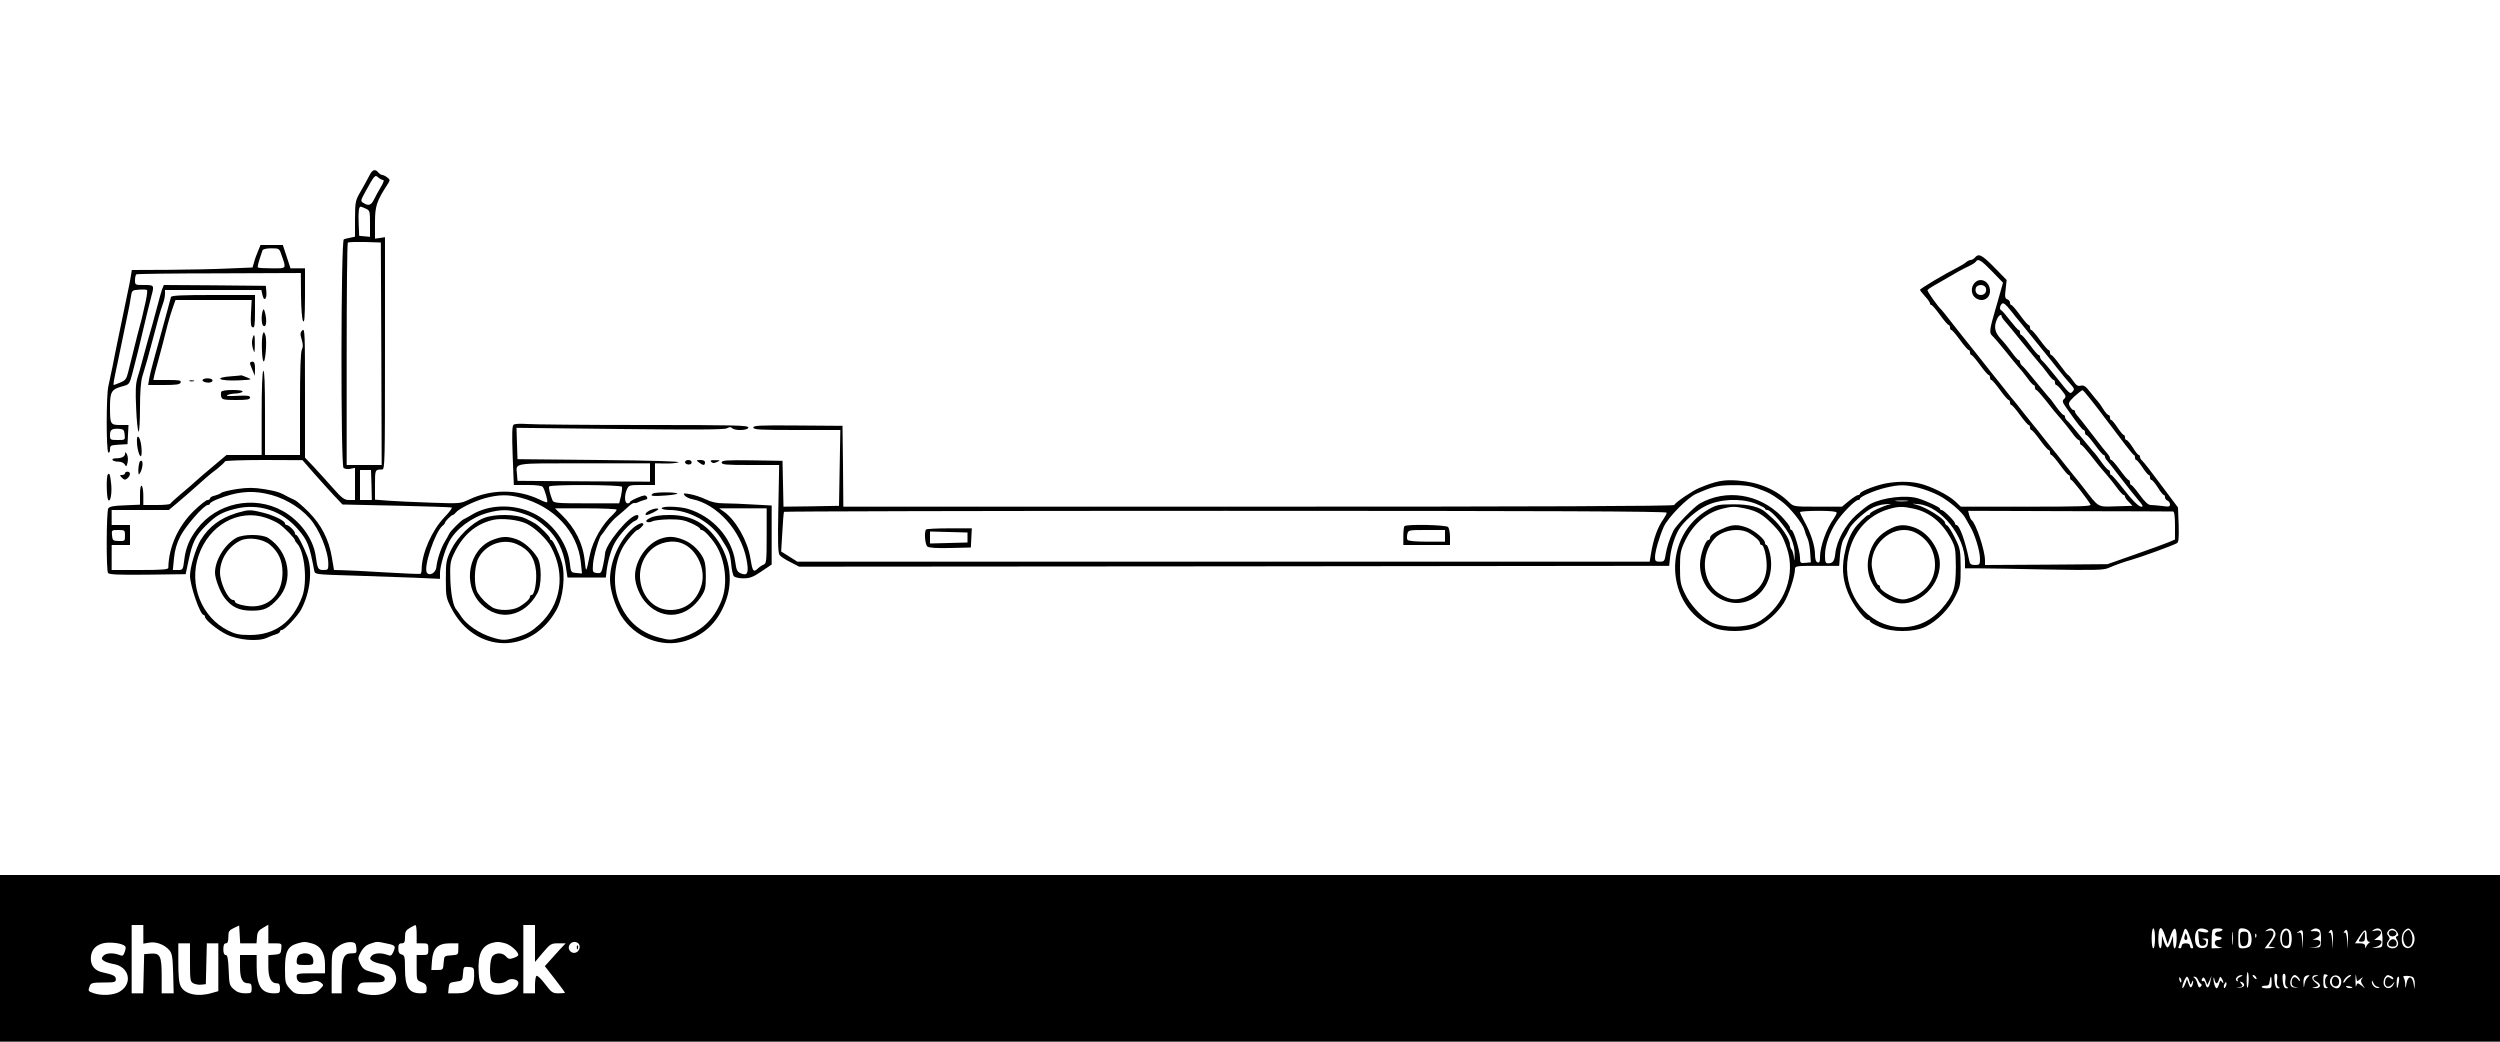 <?xml version="1.0" standalone="no"?>
<!DOCTYPE svg PUBLIC "-//W3C//DTD SVG 20010904//EN"
 "http://www.w3.org/TR/2001/REC-SVG-20010904/DTD/svg10.dtd">
<svg version="1.0" xmlns="http://www.w3.org/2000/svg"
 width="1500pt" height="625pt" viewBox="0 0 1500 625"
 preserveAspectRatio="xMidYMid meet">

<g transform="translate(0,625) scale(0.1,-0.1)"
fill="#000000" stroke="none">
<path d="M2217 5198 c-9 -18 -32 -60 -51 -93 -34 -58 -35 -63 -36 -167 l0
-108 -27 -6 c-16 -3 -34 -7 -40 -10 -18 -5 -19 -1354 -2 -1371 7 -7 25 -9 40
-6 l29 6 0 -97 0 -96 -34 0 c-30 0 -43 9 -103 77 -37 42 -89 99 -115 127 l-48
50 0 390 c0 356 -1 389 -16 374 -13 -13 -14 -21 -4 -55 9 -30 9 -45 1 -61 -7
-14 -11 -121 -11 -326 l0 -306 -105 0 -105 0 0 256 c0 167 -3 253 -10 249 -6
-4 -10 -100 -10 -256 l0 -249 -105 0 -106 0 -57 -48 c-76 -64 -112 -94 -131
-112 -9 -9 -45 -40 -81 -70 -36 -30 -66 -58 -68 -62 -2 -5 -39 -8 -83 -8 l-79
0 0 54 c0 30 -4 58 -10 61 -6 4 -10 -16 -10 -53 l0 -60 -90 -4 c-67 -2 -93 -7
-100 -18 -12 -18 -13 -370 -2 -388 7 -9 61 -12 237 -10 l229 3 17 80 c23 110
42 149 103 210 60 60 95 81 173 101 142 37 284 -8 381 -122 59 -69 68 -94 98
-250 4 -20 10 -21 221 -27 120 -4 289 -10 376 -13 l157 -7 0 35 c0 38 29 138
54 186 40 77 134 148 232 175 76 21 125 21 195 1 69 -21 101 -39 160 -92 60
-55 99 -132 113 -225 l11 -72 115 0 115 0 3 25 c6 64 27 139 49 180 28 51 98
127 125 136 17 5 26 34 11 34 -47 0 -193 -178 -193 -234 0 -8 -5 -38 -11 -66
-10 -47 -13 -51 -37 -48 -26 3 -27 5 -24 53 3 46 37 164 51 175 3 3 18 23 33
45 15 22 44 54 65 70 20 17 49 41 63 55 14 13 29 23 34 22 6 -2 19 1 30 7 12
5 29 11 38 13 12 2 15 7 9 17 -8 12 -16 11 -55 -5 -25 -10 -46 -22 -46 -26 0
-5 -7 -8 -15 -8 -18 0 -20 48 -3 85 11 24 15 25 90 25 l78 0 0 65 0 65 58 -1
c32 -1 69 2 83 7 14 6 -169 11 -471 14 l-495 5 -3 94 -3 94 620 -7 c457 -5
626 -4 642 4 15 9 24 9 32 1 17 -17 97 -14 97 4 0 13 -77 15 -632 15 -348 0
-662 3 -698 6 -36 3 -71 1 -78 -4 -9 -6 -11 -48 -6 -185 l7 -177 82 0 c54 0
86 -4 92 -12 12 -17 32 -86 26 -91 -2 -3 -23 4 -46 16 -132 63 -290 63 -424
-1 -51 -24 -54 -24 -230 -18 -98 3 -213 9 -255 12 l-78 6 0 89 c0 91 0 92 43
92 16 0 17 39 17 697 l0 697 -30 -5 -30 -4 0 96 c0 100 9 128 78 234 13 21 13
24 -4 37 -10 8 -24 15 -30 15 -6 0 -17 7 -24 15 -19 23 -35 18 -53 -17z m82
-28 c7 0 2 -16 -14 -42 -14 -24 -33 -58 -41 -75 -17 -35 -33 -40 -63 -21 -19
11 -18 14 11 67 56 102 58 104 78 86 9 -8 22 -15 29 -15z m-104 -172 c24 -11
25 -15 25 -90 l0 -79 -32 3 -33 3 -3 74 c-3 70 1 101 12 101 3 0 17 -5 31 -12z
m93 -870 l2 -668 -105 0 -105 0 0 663 c0 365 3 667 7 671 4 4 50 5 103 4 l95
-3 3 -667z m-406 -716 c37 -42 91 -102 120 -133 l53 -56 324 -7 c178 -4 327
-9 331 -11 5 -3 -15 -29 -44 -59 -75 -79 -134 -213 -136 -308 0 -15 -3 -29 -7
-31 -5 -2 -102 2 -218 9 -115 7 -230 13 -256 13 l-45 1 -13 77 c-18 106 -62
193 -138 270 -35 35 -73 68 -85 73 -13 6 -30 14 -38 18 -49 28 -71 35 -144 47
-65 10 -98 10 -163 1 -45 -7 -88 -17 -95 -23 -7 -6 -25 -13 -40 -17 -16 -3
-28 -11 -28 -16 0 -6 -7 -10 -15 -10 -8 0 -46 -30 -84 -67 -94 -93 -149 -217
-151 -340 0 -10 -41 -13 -170 -13 l-170 0 0 75 0 75 55 0 55 0 0 60 0 60 -55
0 -55 0 0 45 0 45 171 0 172 0 56 47 c31 26 67 58 81 70 82 74 110 98 153 130
26 21 47 41 47 45 0 4 105 8 233 8 l232 -1 67 -77z m2018 3 l0 -55 -397 2
-398 3 -3 39 c-6 71 -34 66 403 66 l395 0 0 -55z m-1671 -75 l2 -90 -35 0 -36
0 0 90 0 90 33 0 33 0 3 -90z m1503 -11 c2 -6 -1 -31 -6 -55 l-11 -44 -196 0
c-178 0 -198 2 -204 18 -15 37 -24 75 -20 83 9 13 433 11 437 -2z m-2140 -40
c99 -19 200 -75 264 -147 59 -64 114 -199 114 -276 0 -33 -2 -36 -29 -36 -33
0 -36 6 -47 85 -15 104 -94 212 -199 270 -173 95 -395 48 -513 -109 -47 -62
-68 -114 -77 -189 -7 -55 -8 -57 -37 -57 l-31 0 7 71 c5 51 17 90 39 133 33
63 141 186 164 186 7 0 13 4 13 9 0 4 21 17 48 27 107 42 190 52 284 33z
m1532 -25 c200 -52 342 -204 361 -388 l7 -67 -33 3 c-33 3 -34 4 -40 58 -13
120 -106 248 -220 301 -118 57 -266 53 -369 -10 -19 -11 -41 -24 -49 -27 -17
-9 -76 -68 -85 -85 -3 -8 -16 -30 -27 -49 -23 -37 -46 -107 -51 -154 -3 -32
-40 -54 -56 -33 -24 30 48 246 94 283 8 6 14 14 14 18 0 3 9 15 20 26 11 11
23 20 26 20 4 0 12 6 18 14 19 24 109 68 176 87 83 22 139 23 214 3z m576 -72
c0 -5 -10 -17 -22 -29 -63 -56 -121 -157 -138 -239 -23 -112 -24 -114 -31 -44
-10 107 -57 201 -138 280 l-41 40 185 0 c102 0 185 -4 185 -8z m-2950 -156 c0
-32 -1 -33 -37 -32 -35 1 -38 3 -41 34 -3 31 -2 32 37 32 40 0 41 -1 41 -34z"/>
<path d="M1548 4743 c-9 -21 -20 -51 -24 -68 l-9 -30 -145 -6 c-80 -4 -243 -7
-362 -8 l-217 -1 -6 -37 c-3 -21 -12 -67 -20 -103 -7 -36 -21 -101 -30 -145
-9 -44 -22 -109 -30 -145 -7 -36 -21 -101 -29 -145 -9 -44 -21 -99 -26 -123
-13 -56 -13 -389 0 -397 6 -3 10 5 10 19 0 23 4 25 53 28 l52 3 3 58 3 57 -49
0 c-60 0 -62 4 -62 110 0 90 9 104 74 122 41 11 43 12 60 77 26 99 43 168 61
246 18 78 38 159 54 221 17 63 16 64 -44 64 -54 0 -55 0 -55 29 0 17 4 32 8
35 5 3 229 6 498 6 l489 2 1 -135 c1 -77 6 -142 12 -153 9 -14 11 22 12 149
l0 167 -44 0 -43 0 -23 70 -23 70 -67 0 -67 0 -15 -37z m140 -20 c31 -88 34
-83 -55 -83 -44 0 -82 2 -85 5 -5 5 3 32 27 103 3 7 23 12 52 12 47 0 49 -1
61 -37z m-813 -278 c-7 -33 -18 -80 -24 -105 -7 -25 -19 -71 -27 -102 -13 -54
-23 -93 -55 -221 -10 -41 -17 -50 -47 -62 -19 -8 -37 -15 -39 -15 -5 0 -1 24
23 135 8 39 22 104 30 145 8 41 22 104 29 140 8 36 17 84 20 107 6 41 8 42 48
45 23 2 45 1 49 -2 3 -3 0 -32 -7 -65z m-127 -802 c3 -33 3 -33 -42 -33 -44 0
-46 1 -46 29 0 33 11 41 55 38 26 -2 30 -6 33 -34z"/>
<path d="M11850 4705 c-7 -8 -18 -15 -26 -15 -7 0 -19 -6 -26 -12 -7 -7 -31
-22 -53 -33 -74 -37 -225 -127 -225 -134 0 -4 14 -21 30 -39 17 -18 30 -37 30
-43 0 -5 4 -9 8 -9 5 0 28 -27 52 -60 24 -33 47 -60 52 -60 4 0 8 -7 8 -15 0
-8 4 -15 8 -15 5 0 28 -27 52 -60 24 -33 47 -60 52 -60 4 0 8 -7 8 -15 0 -8 4
-15 8 -15 5 0 28 -27 52 -60 24 -33 47 -60 52 -60 4 0 8 -7 8 -15 0 -8 4 -15
8 -15 5 0 28 -27 52 -60 24 -33 47 -60 52 -60 4 0 8 -7 8 -15 0 -8 4 -15 8
-15 5 0 28 -27 52 -60 24 -33 47 -60 52 -60 4 0 8 -7 8 -15 0 -8 4 -15 8 -15
5 0 28 -27 52 -60 24 -33 47 -60 52 -60 4 0 8 -7 8 -15 0 -8 4 -15 8 -15 5 0
28 -27 52 -60 24 -33 47 -60 52 -60 4 0 8 -7 8 -15 0 -8 4 -15 8 -15 7 0 92
-109 115 -147 7 -11 -60 -13 -385 -13 l-393 0 -35 33 c-41 38 -145 90 -213
106 -63 15 -149 13 -219 -3 -65 -16 -138 -46 -138 -58 0 -4 -5 -8 -11 -8 -7 0
-31 -16 -55 -35 l-42 -35 -145 0 c-145 0 -145 0 -174 28 -77 76 -184 120 -309
129 -82 6 -128 -3 -229 -45 -41 -17 -138 -83 -150 -102 -4 -7 -811 -10 -2495
-10 l-2490 0 -2 243 -3 242 -268 2 c-229 2 -267 0 -267 -12 0 -13 38 -15 261
-15 l261 0 -4 -227 -4 -228 -167 -3 -166 -2 -3 137 -3 138 -182 3 c-158 2
-183 0 -183 -13 0 -13 25 -15 173 -15 l172 0 -5 -262 c-4 -204 -2 -267 8 -279
7 -9 36 -28 65 -42 l52 -27 2610 2 2610 3 6 55 c7 56 27 119 51 161 27 47 105
116 163 144 84 41 205 47 294 15 33 -13 61 -27 61 -31 0 -5 6 -9 14 -9 24 0
115 -107 141 -165 16 -38 24 -73 23 -104 -1 -40 -2 -42 -5 -11 -3 19 -9 39
-14 44 -5 6 -9 18 -9 27 0 34 -54 115 -109 163 -13 12 -29 26 -35 31 -36 33
-103 50 -196 49 -85 0 -100 -3 -145 -28 -284 -158 -269 -583 25 -711 65 -29
199 -28 260 2 61 29 123 84 162 144 30 47 67 158 68 204 0 19 7 20 132 20
l133 0 5 65 c3 36 12 76 19 90 8 14 18 32 23 40 4 8 11 22 15 30 12 25 76 85
121 114 29 18 61 28 95 31 29 2 41 2 27 -1 -36 -7 -120 -46 -120 -56 0 -4 -4
-8 -10 -8 -10 0 -68 -57 -87 -86 -28 -42 -46 -93 -58 -159 -16 -88 -5 -168 36
-250 30 -61 89 -135 108 -135 6 0 11 -4 11 -8 0 -5 24 -19 53 -32 76 -35 211
-35 281 0 72 36 140 106 177 180 31 62 33 70 33 175 -1 104 -2 113 -35 179
-18 37 -39 70 -46 73 -7 3 -13 10 -13 17 -1 22 -110 91 -170 107 -32 8 -31 8
12 4 134 -13 278 -193 278 -346 l0 -39 78 0 c42 0 228 -3 412 -7 284 -5 341
-4 370 9 45 19 97 38 135 48 54 15 242 83 275 100 12 6 14 26 12 111 l-4 104
-101 135 c-55 74 -106 140 -114 146 -7 6 -13 16 -13 23 0 6 -3 11 -7 11 -5 0
-21 20 -36 45 -16 25 -33 45 -38 45 -5 0 -9 7 -9 15 0 8 -3 15 -7 15 -5 0 -21
20 -38 45 -16 24 -33 45 -37 45 -5 0 -8 7 -8 15 0 8 -4 15 -9 15 -5 0 -19 16
-31 35 -12 20 -27 41 -34 48 -6 6 -26 31 -45 55 -27 35 -38 42 -56 38 -18 -5
-28 2 -46 29 -13 19 -27 35 -30 35 -3 0 -25 27 -49 60 -24 33 -47 60 -52 60
-4 0 -8 7 -8 15 0 8 -4 15 -8 15 -5 0 -28 27 -52 60 -24 33 -47 60 -52 60 -4
0 -8 7 -8 15 0 8 -4 15 -8 15 -5 0 -28 27 -52 60 -24 33 -47 60 -52 60 -4 0
-8 6 -8 14 0 8 -7 17 -16 20 -14 5 -16 16 -10 61 l6 55 -73 75 c-76 77 -95 86
-117 60z m102 -83 l66 -68 -14 -50 c-7 -27 -23 -80 -34 -119 -32 -108 -35
-134 -18 -148 8 -7 44 -48 79 -92 35 -44 72 -89 82 -100 11 -11 33 -39 50 -62
17 -24 34 -43 39 -43 4 0 8 -7 8 -15 0 -8 3 -15 8 -15 4 0 27 -26 52 -57 46
-59 59 -75 105 -128 14 -16 40 -49 57 -72 17 -24 35 -43 40 -43 4 0 8 -7 8
-15 0 -8 3 -15 8 -15 4 0 27 -26 52 -57 46 -59 59 -75 105 -128 14 -16 40 -49
57 -72 17 -24 35 -43 40 -43 4 0 8 -4 8 -10 0 -5 10 -20 23 -32 l22 -23 -99
-3 c-114 -3 -100 -11 -196 113 -30 39 -57 72 -60 75 -3 3 -30 37 -60 75 -30
39 -57 72 -60 75 -3 3 -30 37 -60 75 -30 39 -57 72 -60 75 -3 3 -30 37 -60 75
-30 39 -57 72 -60 75 -3 3 -30 36 -60 75 -30 38 -63 79 -72 90 -9 11 -48 61
-87 110 -40 50 -77 97 -84 105 -6 8 -37 47 -67 85 -30 39 -57 72 -60 75 -24
22 -89 114 -85 120 3 5 36 26 73 46 37 21 85 49 107 62 22 12 54 29 72 37 17
8 34 19 38 25 13 21 33 8 97 -58z m158 -292 c3 -3 41 -50 85 -105 44 -55 82
-102 85 -105 3 -3 30 -36 60 -75 30 -38 67 -83 82 -99 24 -26 26 -32 14 -45
-17 -17 -14 -20 -105 94 -35 44 -70 85 -78 91 -7 6 -13 16 -13 23 0 6 -4 11
-8 11 -5 0 -28 27 -52 60 -24 33 -47 60 -52 60 -4 0 -8 7 -8 15 0 8 -3 15 -8
15 -4 0 -27 26 -52 58 -24 31 -48 59 -52 60 -12 5 -10 26 3 39 9 9 22 -1 53
-40 22 -29 43 -54 46 -57z m-100 21 c0 -4 10 -19 23 -33 12 -13 58 -69 102
-124 44 -54 88 -108 98 -119 11 -11 33 -39 50 -62 17 -24 34 -43 39 -43 4 0 8
-7 8 -15 0 -8 3 -15 8 -15 4 0 19 -15 34 -34 24 -30 26 -37 13 -49 -13 -13
-11 -20 13 -54 66 -94 96 -133 104 -133 4 0 8 -7 8 -15 0 -8 4 -15 8 -15 5 0
28 -27 52 -60 24 -33 47 -60 52 -60 4 0 8 -5 8 -11 0 -6 6 -16 13 -23 6 -7 46
-57 87 -111 41 -53 87 -111 102 -128 15 -17 26 -33 23 -35 -12 -12 -48 20
-110 99 -38 49 -73 89 -77 89 -5 0 -8 7 -8 15 0 8 -4 15 -8 15 -5 0 -24 21
-43 47 -18 26 -40 55 -49 63 -8 9 -44 52 -79 95 -35 44 -70 85 -78 91 -7 6
-13 16 -13 23 0 6 -4 11 -8 11 -5 0 -24 21 -43 47 -18 26 -40 55 -49 63 -8 9
-44 52 -79 95 -35 44 -70 85 -78 91 -7 6 -13 16 -13 23 0 6 -4 11 -8 11 -5 0
-23 21 -41 46 -18 25 -48 62 -67 82 -36 39 -42 72 -22 117 11 24 28 34 28 16z
m640 -636 c80 -107 148 -195 153 -195 4 0 7 -7 7 -15 0 -8 3 -15 8 -15 4 0 21
-21 37 -45 17 -25 33 -45 38 -45 4 0 7 -7 7 -15 0 -8 4 -15 9 -15 5 0 22 -20
38 -45 15 -25 31 -45 36 -45 4 0 7 -6 7 -14 0 -8 7 -16 15 -20 8 -3 15 -13 15
-22 0 -14 -7 -16 -46 -10 -26 3 -57 6 -69 6 -16 0 -35 18 -66 60 -24 33 -47
60 -51 60 -5 0 -8 7 -8 15 0 8 -4 15 -8 15 -5 0 -28 27 -52 60 -24 33 -47 60
-52 60 -4 0 -8 5 -8 11 0 6 -6 16 -12 23 -7 7 -47 57 -88 111 -41 54 -83 106
-92 117 -10 10 -18 23 -18 28 0 6 -4 10 -10 10 -5 0 -14 10 -21 22 -10 19 -7
26 27 59 22 20 44 37 49 38 6 0 75 -87 155 -194z m-2107 -395 c68 -24 86 -34
146 -78 51 -37 128 -134 138 -172 3 -14 11 -36 18 -50 7 -14 14 -52 16 -85 l4
-59 -32 -3 c-31 -3 -33 -1 -33 30 0 41 -38 167 -51 167 -5 0 -9 7 -9 15 0 8
-24 38 -52 68 -132 134 -331 165 -489 76 -37 -22 -143 -131 -159 -164 -25 -54
-39 -99 -46 -142 -6 -39 -9 -43 -35 -43 -25 0 -29 4 -29 27 0 33 26 123 53
183 26 56 140 172 192 196 104 46 131 52 220 53 67 1 106 -4 148 -19z m966 4
c36 -9 93 -30 126 -48 57 -29 143 -103 158 -136 4 -8 17 -30 28 -49 28 -47 59
-147 59 -193 0 -35 -2 -38 -30 -38 -24 0 -31 5 -35 28 -23 116 -58 212 -77
212 -4 0 -8 4 -8 10 0 12 -68 80 -80 80 -6 0 -10 3 -10 8 0 8 -75 44 -129 61
-72 23 -212 7 -289 -33 -16 -8 -55 -39 -86 -67 -64 -58 -116 -154 -124 -229
-5 -47 -15 -60 -44 -60 -15 0 -18 9 -18 48 0 59 25 132 67 198 34 53 114 134
132 134 6 0 11 3 11 8 0 12 90 51 155 66 80 19 116 19 194 0z m-66 -81 c-18
-2 -48 -2 -65 0 -18 2 -4 4 32 4 36 0 50 -2 33 -4z m-971 -44 c68 -15 102 -34
158 -90 53 -53 66 -74 91 -147 55 -159 -13 -344 -160 -437 -71 -44 -228 -47
-301 -4 -56 32 -121 105 -150 166 -27 56 -30 73 -30 158 0 85 3 102 30 159 49
102 130 172 229 195 51 13 73 13 133 0z m1010 -1 c95 -21 168 -80 223 -179 27
-51 29 -61 30 -169 0 -131 -14 -171 -85 -253 -77 -87 -183 -125 -292 -105
-183 33 -304 221 -270 418 24 142 116 249 247 286 54 16 83 16 147 2z m-1482
-24 c0 -6 -8 -22 -17 -35 -37 -50 -63 -123 -78 -216 l-7 -43 -2557 0 -2557 0
-49 31 -48 30 7 116 c3 63 8 118 10 122 2 3 1195 6 2650 6 1939 0 2646 -3
2646 -11z m1020 0 c0 -6 -8 -22 -17 -35 -44 -60 -83 -168 -83 -231 0 -29 -3
-36 -15 -32 -10 4 -15 20 -15 49 0 49 -26 130 -64 197 -14 26 -26 50 -26 55 0
4 49 8 110 8 74 0 110 -4 110 -11z m2018 7 c8 -1 12 -25 12 -84 l0 -84 -37
-16 c-21 -9 -112 -42 -203 -74 l-165 -58 -367 -3 -368 -2 0 28 c0 60 -55 224
-81 242 -4 3 -10 16 -14 30 l-6 25 608 -2 c334 0 614 -2 621 -2z"/>
<path d="M11847 4552 c-22 -24 -21 -65 1 -85 39 -35 92 -13 92 37 0 57 -58 87
-93 48z m67 -27 c9 -24 -4 -45 -29 -45 -25 0 -38 21 -29 45 4 8 16 15 29 15
13 0 25 -7 29 -15z"/>
<path d="M10345 3082 c-55 -23 -85 -44 -85 -59 0 -7 -4 -13 -10 -13 -18 0 -50
-92 -50 -147 0 -96 52 -177 136 -213 168 -72 326 82 284 278 -7 28 -16 52 -21
52 -5 0 -9 6 -9 13 0 21 -61 73 -108 91 -53 20 -86 20 -137 -2z m148 -29 c37
-22 67 -49 67 -63 0 -5 4 -10 10 -10 13 0 30 -67 30 -123 0 -90 -48 -159 -135
-192 -52 -20 -96 -13 -155 27 -99 68 -109 235 -20 329 46 49 145 64 203 32z"/>
<path d="M11350 3082 c-77 -37 -118 -88 -137 -167 -27 -115 30 -225 140 -273
125 -54 289 76 286 228 -1 83 -64 177 -141 210 -57 24 -101 25 -148 2z m143
-28 c74 -38 117 -108 117 -193 0 -89 -54 -163 -142 -196 -39 -14 -52 -15 -85
-5 -48 15 -103 51 -103 68 0 6 -4 12 -9 12 -13 0 -41 87 -41 125 0 141 148
247 263 189z"/>
<path d="M8427 3093 c-4 -3 -7 -30 -7 -60 l0 -53 140 0 140 0 0 48 c0 26 -5
53 -12 60 -13 13 -249 18 -261 5z m243 -58 l0 -35 -109 0 c-66 0 -112 4 -116
11 -4 5 -4 21 -1 35 6 24 8 24 116 24 l110 0 0 -35z"/>
<path d="M5557 3073 c-13 -12 -7 -90 7 -102 9 -8 55 -11 137 -9 l124 3 3 58 3
57 -134 0 c-73 0 -137 -3 -140 -7z m248 -48 l0 -30 -112 -3 -113 -3 0 36 0 36
113 -3 112 -3 0 -30z"/>
<path d="M972 4513 c-5 -16 -17 -57 -26 -93 -20 -75 -42 -156 -61 -220 -7 -25
-20 -74 -30 -110 -9 -36 -23 -85 -31 -110 -10 -35 -12 -77 -7 -182 3 -76 10
-138 15 -138 4 0 8 64 8 143 0 94 5 159 14 188 17 53 40 135 59 209 35 134 50
187 63 223 8 20 14 49 14 62 l0 25 289 0 289 0 7 -31 c9 -41 28 -23 23 22 l-3
34 -306 3 -306 2 -11 -27z"/>
<path d="M1026 4468 c-2 -7 -12 -42 -21 -78 -10 -36 -23 -85 -30 -110 -7 -25
-20 -72 -29 -105 -9 -33 -23 -82 -30 -110 -8 -27 -17 -67 -21 -87 l-6 -38 94
0 c75 0 96 3 101 15 4 13 -8 15 -80 15 l-84 0 6 28 c3 15 12 47 19 72 7 25 20
73 29 108 9 34 23 90 32 125 9 34 23 81 32 105 l15 42 228 0 229 0 -4 -79 c-3
-62 -1 -81 10 -85 11 -4 14 12 14 94 l0 100 -250 0 c-192 0 -251 -3 -254 -12z"/>
<path d="M1577 4387 c-10 -27 -9 -85 3 -92 16 -10 22 20 13 67 -7 32 -11 38
-16 25z"/>
<path d="M1577 4246 c-9 -24 -7 -136 2 -161 12 -29 25 123 13 154 -7 21 -10
22 -15 7z"/>
<path d="M1514 4214 c-4 -14 -2 -40 4 -57 9 -30 10 -28 11 26 1 61 -5 73 -15
31z"/>
<path d="M1500 4071 c0 -5 7 -24 15 -42 l14 -34 1 43 c0 31 -4 42 -15 42 -8 0
-15 -4 -15 -9z"/>
<path d="M1395 3993 c-120 -8 -84 -31 40 -25 79 4 80 4 46 18 -18 8 -34 13
-35 12 0 -1 -23 -3 -51 -5z"/>
<path d="M1216 3971 c-7 -11 31 -22 50 -14 8 3 11 9 8 14 -7 12 -51 12 -58 0z"/>
<path d="M1138 3963 c6 -2 18 -2 25 0 6 3 1 5 -13 5 -14 0 -19 -2 -12 -5z"/>
<path d="M1327 3898 c-2 -7 -2 -21 1 -30 4 -15 17 -18 88 -18 67 0 84 3 84 15
0 11 -14 13 -77 10 -50 -3 -71 -1 -58 5 11 5 34 9 52 9 17 1 35 6 38 11 4 6
-18 10 -59 10 -42 0 -66 -4 -69 -12z"/>
<path d="M823 3578 c7 -59 27 -90 27 -41 0 46 -11 93 -23 93 -6 0 -7 -19 -4
-52z"/>
<path d="M751 3529 c-1 -19 -21 -29 -57 -29 -14 0 -22 -4 -19 -10 3 -5 19 -10
35 -10 17 0 33 -7 39 -17 8 -15 10 -14 16 10 4 16 3 38 -3 50 -8 16 -11 18
-11 6z"/>
<path d="M836 3474 c-3 -9 -6 -30 -6 -47 1 -28 2 -29 11 -14 14 24 19 66 9 72
-4 3 -11 -2 -14 -11z"/>
<path d="M4110 3477 c0 -7 9 -13 20 -14 11 -1 20 4 20 13 0 8 -9 14 -20 14
-11 0 -20 -6 -20 -13z"/>
<path d="M4194 3475 c25 -19 36 -19 36 0 0 10 -10 15 -27 15 -27 -1 -27 -1 -9
-15z"/>
<path d="M4268 3478 c8 -8 17 -8 34 0 22 10 21 11 -11 11 -27 1 -32 -2 -23
-11z"/>
<path d="M750 3410 c0 -5 -8 -10 -17 -10 -16 0 -16 -1 -1 -17 14 -13 20 -14
32 -3 20 16 21 40 1 40 -8 0 -15 -4 -15 -10z"/>
<path d="M647 3403 c-10 -10 -8 -136 2 -152 14 -21 25 47 17 105 -6 50 -9 58
-19 47z"/>
<path d="M3918 3289 c-23 -15 -3 -18 75 -12 43 3 75 9 71 12 -9 9 -131 9 -146
0z"/>
<path d="M4108 3277 c8 -9 28 -19 45 -22 149 -29 293 -189 326 -361 14 -73 8
-97 -23 -88 -32 10 -37 17 -45 75 -20 142 -133 269 -281 315 -52 16 -160 19
-160 4 0 -5 22 -10 48 -10 113 0 242 -70 304 -164 53 -82 58 -93 65 -159 3
-34 10 -68 16 -74 5 -7 31 -13 57 -13 38 0 58 7 108 41 l62 42 0 177 0 177
-112 6 c-62 4 -140 7 -174 7 -43 0 -74 7 -110 24 -27 13 -69 27 -94 31 -40 7
-43 6 -32 -8z m492 -242 c0 -149 -2 -166 -17 -172 -10 -4 -27 -15 -37 -25 -26
-24 -31 -16 -44 64 -16 102 -87 227 -157 277 l-30 21 143 0 142 0 0 -165z"/>
<path d="M3904 3190 c-25 -10 -41 -30 -24 -30 13 0 70 29 70 35 0 7 -22 5 -46
-5z"/>
<path d="M1420 3172 c-99 -31 -165 -80 -216 -162 -29 -48 -64 -163 -64 -214 0
-60 61 -236 82 -236 4 0 8 -5 8 -11 0 -18 74 -79 130 -106 69 -34 189 -44 241
-20 19 9 44 18 57 22 12 3 22 11 22 16 0 5 5 9 11 9 16 0 96 85 116 123 54
102 69 233 37 319 -23 61 -58 128 -66 128 -5 0 -8 5 -8 10 0 6 -9 19 -20 30
-11 11 -24 20 -30 20 -5 0 -10 4 -10 9 0 16 -65 48 -132 65 -77 19 -87 19
-158 -2z m176 -29 c27 -9 63 -26 79 -37 33 -23 95 -87 95 -98 0 -4 6 -13 13
-20 45 -48 63 -230 30 -318 -57 -152 -163 -230 -313 -230 -65 0 -88 5 -132 27
-159 80 -236 274 -177 448 62 184 240 284 405 228z"/>
<path d="M1416 3022 c-69 -40 -126 -134 -126 -208 0 -36 30 -115 57 -151 43
-56 88 -77 164 -77 74 0 103 13 157 72 97 107 68 284 -60 365 -37 23 -152 23
-192 -1z m202 -39 c52 -43 77 -96 77 -168 0 -112 -62 -191 -158 -202 -46 -6
-127 12 -127 27 0 6 -5 10 -11 10 -30 0 -79 103 -79 165 0 79 51 158 124 192
49 22 131 10 174 -24z"/>
<path d="M2901 3141 c-71 -29 -156 -112 -194 -189 -30 -63 -32 -73 -32 -177 0
-105 2 -113 33 -174 142 -275 479 -281 630 -12 41 72 56 210 32 289 -17 56
-52 132 -62 132 -4 0 -8 4 -8 10 0 10 -57 68 -86 87 -10 7 -39 22 -63 33 -57
26 -186 27 -250 1z m256 -32 c49 -22 124 -93 150 -142 88 -164 60 -344 -72
-465 -41 -37 -71 -55 -121 -71 -81 -25 -97 -26 -165 -4 -72 22 -148 74 -179
120 -14 21 -27 40 -30 43 -20 20 -34 89 -38 180 -3 90 0 111 18 150 54 118
132 186 240 211 51 11 148 1 197 -22z"/>
<path d="M2962 3013 c-150 -53 -192 -269 -76 -387 107 -107 260 -78 338 64 27
47 27 174 0 216 -32 50 -81 93 -126 109 -53 18 -81 18 -136 -2z m139 -28 c71
-31 107 -81 115 -162 6 -60 -9 -143 -26 -143 -6 0 -10 -4 -10 -10 0 -14 -30
-41 -67 -62 -41 -23 -125 -24 -161 -1 -34 22 -63 51 -85 85 -25 40 -23 156 3
208 43 83 147 122 231 85z"/>
<path d="M3902 3143 c-23 -11 -29 -18 -21 -24 7 -4 22 -3 33 3 11 6 57 11 102
12 67 0 92 -5 133 -24 28 -13 51 -27 51 -32 0 -4 5 -8 10 -8 14 0 56 -45 85
-90 58 -92 73 -234 35 -331 -47 -119 -127 -192 -243 -224 -65 -17 -69 -17
-134 0 -118 32 -197 105 -242 223 -38 99 -24 240 34 332 25 38 70 90 80 90 8
0 35 27 35 34 0 16 -33 3 -64 -24 -79 -70 -136 -198 -136 -307 0 -61 29 -155
65 -215 83 -133 244 -197 386 -154 123 38 207 124 250 258 35 110 17 235 -48
335 -74 113 -165 163 -295 163 -56 0 -94 -6 -116 -17z"/>
<path d="M3962 3017 c-83 -30 -152 -132 -152 -223 0 -54 31 -127 73 -168 100
-101 240 -82 323 43 26 40 29 53 29 125 0 63 -5 89 -20 116 -29 50 -73 87
-124 105 -52 18 -83 18 -129 2z m135 -29 c84 -36 138 -152 113 -245 -27 -97
-95 -153 -187 -153 -171 0 -248 237 -117 361 50 47 131 63 191 37z"/>
<path d="M0 500 l0 -500 7500 0 7500 0 0 500 0 500 -7500 0 -7500 0 0 -500z
m860 144 l0 -56 34 6 c41 8 92 -11 121 -44 17 -19 21 -39 24 -141 l3 -119 -36
0 -36 0 0 104 c0 121 -9 139 -69 134 l-36 -3 -3 -117 -3 -118 -34 0 -35 0 0
205 0 205 35 0 35 0 0 -56z m630 -54 l49 0 3 37 c2 30 9 41 36 56 l32 19 0
-56 0 -56 41 0 c39 0 40 -1 37 -32 -3 -30 -6 -33 -40 -36 l-38 -3 0 -66 c0
-71 16 -103 52 -103 13 0 18 -8 18 -30 0 -28 -3 -30 -36 -30 -75 0 -104 44
-104 160 l0 70 -50 0 -50 0 0 -69 c0 -74 14 -101 51 -101 14 0 19 -7 19 -30 0
-28 -2 -30 -39 -30 -28 0 -49 7 -68 24 -26 23 -28 30 -31 115 -3 70 -7 91 -18
91 -9 0 -14 12 -14 35 0 24 5 35 15 35 11 0 15 11 15 38 0 33 4 40 33 54 l32
15 3 -53 3 -54 49 0z m1010 55 l0 -55 35 0 c33 0 35 -2 35 -35 0 -33 -2 -35
-35 -35 l-35 0 0 -76 c0 -75 0 -76 30 -87 23 -9 30 -17 30 -39 0 -26 -3 -28
-37 -28 -71 1 -93 37 -93 148 0 71 -2 80 -20 85 -15 4 -20 14 -20 36 0 24 4
31 20 31 16 0 20 7 20 38 0 30 5 40 28 54 15 9 30 17 35 17 4 1 7 -24 7 -54z
m710 -56 l0 -111 47 56 c45 53 50 56 92 56 l45 0 -35 -37 c-19 -21 -47 -52
-62 -69 l-28 -31 61 -78 c33 -43 60 -79 60 -81 0 -2 -17 -4 -39 -4 -35 0 -42
5 -80 55 -23 31 -46 53 -52 50 -5 -4 -9 -28 -9 -56 l0 -49 -35 0 -35 0 0 205
0 205 35 0 35 0 0 -111z m9720 31 c0 -33 -4 -60 -10 -60 -6 0 -10 27 -10 60 0
33 4 60 10 60 6 0 10 -27 10 -60z m61 13 l15 -48 15 44 c22 68 39 65 39 -8 0
-65 -19 -87 -21 -23 l-1 37 -12 -35 c-7 -19 -16 -35 -21 -35 -5 0 -14 16 -21
35 l-12 35 -1 -37 c-1 -59 -21 -44 -21 15 0 83 19 91 41 20z m153 -17 c19 -58
19 -56 6 -56 -5 0 -10 7 -10 15 0 9 -9 15 -25 15 -16 0 -25 -6 -25 -15 0 -8
-4 -15 -10 -15 -5 0 -10 2 -10 4 0 3 21 65 35 105 8 20 20 4 39 -53z m90 58
c28 -11 17 -24 -15 -17 l-30 6 3 -44 c2 -36 7 -44 23 -44 25 0 32 32 8 38 -14
4 -13 5 5 6 20 1 23 -3 20 -26 -2 -20 -9 -29 -26 -31 -34 -5 -52 15 -52 57 0
52 22 71 64 55z m101 -4 c-3 -5 -15 -10 -26 -10 -10 0 -19 -7 -19 -15 0 -8 9
-15 20 -15 11 0 20 -4 20 -10 0 -5 -9 -10 -20 -10 -33 0 -26 -38 8 -43 22 -3
20 -4 -10 -6 l-38 -1 0 53 c0 30 3 57 7 60 11 11 65 8 58 -3z m62 -82 c-2 -18
-4 -4 -4 32 0 36 2 50 4 33 2 -18 2 -48 0 -65z m97 76 c19 -18 21 -75 4 -92
-7 -7 -25 -12 -40 -12 -28 0 -28 1 -28 60 0 57 1 60 24 60 14 0 32 -7 40 -16z
m155 -3 c8 -15 5 -27 -14 -54 l-24 -36 27 -4 c20 -3 18 -4 -11 -6 l-39 -1 31
42 c34 45 28 74 -13 63 -17 -5 -18 -4 -6 4 22 16 38 13 49 -8z m89 7 c19 -19
15 -97 -4 -105 -25 -10 -49 11 -52 45 -6 55 27 89 56 60z m178 4 c7 -4 11 -29
10 -57 -1 -50 -1 -50 -36 -51 l-35 -2 33 5 c39 5 47 43 10 44 l-23 0 23 11
c33 16 24 44 -13 41 -22 -2 -26 0 -15 7 18 12 31 12 46 2z m371 -4 c5 -7 9
-33 8 -58 0 -44 -1 -45 -35 -47 -34 -1 -34 -1 -5 5 37 9 48 42 13 42 l-23 0
24 19 c30 23 19 45 -18 37 -19 -5 -22 -4 -11 4 20 13 36 13 47 -2z m97 -12 c8
-14 8 -20 -1 -23 -9 -3 -10 -9 -1 -22 16 -26 3 -51 -27 -51 -30 0 -43 24 -25
45 10 12 10 18 0 30 -10 12 -10 18 0 30 16 20 39 16 54 -9z m92 -1 c32 -49
-10 -119 -51 -85 -20 16 -19 75 1 94 21 22 31 20 50 -9z m-658 -42 l-2 -58 -3
52 c-3 44 -7 51 -21 47 -14 -5 -15 -4 -2 5 26 19 30 12 28 -46z m180 0 l-2
-58 -3 53 c-3 35 -8 50 -15 46 -7 -4 -8 -2 -4 4 16 27 26 9 24 -45z m90 0 l-2
-58 -3 53 c-3 35 -8 50 -15 46 -7 -4 -8 -2 -4 4 16 27 26 9 24 -45z m112 22
c0 -21 5 -35 13 -35 8 0 9 -3 1 -8 -6 -4 -14 -14 -17 -22 -4 -12 -6 -11 -6 3
-1 12 -9 17 -31 17 l-30 0 26 40 c33 49 44 50 44 5z m-663 -7 c-3 -8 -6 -5 -6
6 -1 11 2 17 5 13 3 -3 4 -12 1 -19z m-12795 -49 c14 -8 15 -14 7 -39 -9 -26
-13 -28 -35 -19 -38 14 -80 11 -95 -7 -11 -14 -11 -18 4 -29 10 -7 35 -15 57
-19 96 -15 119 -117 38 -166 -37 -22 -107 -26 -157 -9 -33 12 -34 13 -22 44 7
17 17 20 82 20 67 0 74 2 74 20 0 19 -16 27 -76 40 -48 9 -74 39 -74 83 0 47
24 78 69 91 33 10 100 5 128 -10z m1131 10 c51 -14 77 -57 77 -126 l0 -53 -85
0 c-76 0 -85 -2 -85 -19 0 -39 34 -48 105 -27 11 3 29 -1 40 -9 19 -15 19 -16
-8 -43 -24 -23 -35 -27 -88 -27 -56 0 -63 3 -90 33 -27 31 -29 37 -29 121 0
100 16 133 73 150 43 12 46 12 90 0z m265 -26 c3 -31 1 -33 -27 -33 -49 0 -61
-29 -61 -142 l0 -98 -30 0 -30 0 0 123 c0 115 2 125 23 145 28 27 65 42 97 39
20 -2 26 -8 28 -34z m182 26 c54 -11 56 -15 39 -53 -10 -21 -15 -23 -36 -15
-37 14 -79 11 -94 -7 -11 -14 -11 -18 4 -29 10 -7 35 -15 56 -19 52 -8 80 -33
87 -77 12 -74 -74 -125 -178 -105 -52 10 -61 19 -48 48 11 23 16 24 83 24 60
-1 72 2 75 16 4 19 -12 28 -86 48 -34 9 -46 18 -60 46 -16 34 -15 37 3 72 14
25 31 41 55 49 44 15 40 15 100 2z m712 1 c33 -10 78 -50 78 -70 0 -5 -13 -13
-29 -18 -23 -8 -31 -7 -45 9 -19 23 -59 25 -80 3 -19 -19 -22 -134 -4 -152 17
-17 68 -15 89 3 20 19 69 10 69 -12 0 -43 -85 -82 -153 -69 -58 11 -81 46 -85
131 -6 111 18 161 83 178 32 8 38 7 77 -3z m446 -16 c2 -11 -4 -26 -12 -33
-31 -26 -71 14 -45 45 17 21 53 14 57 -12z m-2338 -99 c0 -105 2 -115 20 -125
12 -6 33 -10 48 -8 l27 3 3 123 3 122 34 0 35 0 0 -143 0 -144 -39 -11 c-82
-25 -162 -8 -186 39 -11 20 -15 61 -15 144 l0 115 35 0 35 0 0 -115z m1610 81
c0 -34 -1 -35 -42 -38 -43 -3 -43 -3 -46 -45 -3 -42 -4 -43 -39 -43 l-35 0 4
57 c6 75 36 103 109 103 l49 0 0 -34z m95 -163 c-1 -75 -29 -103 -102 -103
l-54 0 3 33 c3 29 6 32 43 37 39 5 40 6 43 48 3 42 4 43 35 40 32 -3 32 -4 32
-55z m10647 -25 c-3 -61 -12 -60 -12 2 0 29 3 50 7 47 3 -4 6 -26 5 -49z m671
9 c14 11 17 12 10 2 -10 -12 -9 -20 4 -40 16 -24 16 -24 -3 -6 -12 9 -23 17
-27 17 -3 0 -8 -8 -10 -17 -3 -10 -4 7 -4 37 0 33 2 42 4 22 4 -34 5 -34 26
-15z m-501 -8 c-3 -20 0 -34 9 -40 11 -7 11 -9 -2 -9 -12 0 -18 11 -21 41 -4
41 -1 52 12 44 4 -2 5 -18 2 -36z m50 0 c-3 -20 0 -34 9 -40 11 -7 11 -9 -2
-9 -12 0 -18 11 -22 38 -4 39 -1 55 12 48 4 -3 6 -19 3 -37z m250 23 c-16 -5
-15 -59 1 -65 7 -3 5 -6 -5 -6 -15 -1 -18 7 -18 44 0 38 3 43 17 38 11 -4 12
-8 5 -11z m-520 -3 c-14 -5 -20 -13 -16 -20 4 -8 3 -9 -5 -5 -16 10 5 36 28
35 10 0 8 -3 -7 -10z m93 0 c11 -16 1 -19 -13 -3 -7 8 -8 14 -3 14 5 0 13 -5
16 -11z m253 -1 c7 -7 12 -16 12 -22 0 -5 -6 -2 -13 9 -17 22 -37 12 -37 -20
0 -17 7 -25 25 -28 23 -4 23 -4 -2 -3 -21 1 -29 7 -31 24 -3 22 13 52 27 52 4
0 12 -5 19 -12z m60 0 c-9 -7 -19 -26 -21 -43 -4 -27 -4 -27 -6 7 -1 34 7 45
33 47 6 1 2 -5 -6 -11z m50 5 c-24 -6 -23 -20 2 -33 30 -16 25 -40 -7 -39 -24
2 -25 2 -5 6 27 5 28 10 0 32 -23 19 -17 42 10 40 15 -1 15 -2 0 -6z m142 -8
c17 -20 4 -65 -18 -65 -22 0 -42 19 -42 40 0 35 38 51 60 25z m58 4 c-10 -5
-22 -17 -27 -27 -6 -9 -11 -12 -11 -5 0 15 28 43 43 43 7 0 4 -5 -5 -11z m246
5 c9 -3 16 -11 16 -16 0 -6 -6 -5 -15 2 -19 16 -35 4 -35 -26 0 -29 26 -33 47
-6 13 15 13 15 3 -6 -15 -31 -54 -26 -58 6 -2 13 2 30 8 38 14 16 13 16 34 8z
m134 -7 c6 -5 11 -23 11 -40 l-2 -32 -6 35 c-4 22 -12 35 -21 35 -9 0 -17 -13
-21 -35 -6 -35 -6 -35 -8 -4 0 16 -5 34 -10 40 -12 11 38 12 57 1z m-1390 -28
c-3 -8 -7 -3 -11 10 -4 17 -3 21 5 13 5 -5 8 -16 6 -23z m48 4 c7 -25 8 -25
15 -8 5 13 8 15 8 5 0 -8 -3 -21 -8 -29 -6 -10 -11 -6 -19 15 l-10 29 -11 -29
c-6 -16 -14 -27 -16 -24 -7 6 18 68 27 68 4 0 11 -12 14 -27z m51 10 c4 -10
11 -21 17 -25 8 -5 8 -10 0 -18 -9 -9 -13 -4 -19 17 -3 15 -12 31 -18 35 -9 6
-9 8 1 8 7 0 16 -8 19 -17z m70 -6 l12 28 -6 -30 c-8 -43 -21 -52 -29 -22 -3
15 -10 24 -15 21 -11 -6 -12 10 -1 20 4 5 11 -4 16 -18 l10 -26 13 27z m43
-17 c4 0 10 10 14 23 5 18 8 20 16 7 5 -8 10 -19 10 -25 0 -5 -4 -3 -9 4 -8
12 -11 9 -16 -12 -4 -15 -11 -27 -15 -27 -9 0 -20 37 -19 60 1 8 4 5 6 -7 2
-13 8 -23 13 -23z m330 5 c0 -32 -2 -35 -30 -35 -16 0 -30 4 -30 8 0 5 10 8
23 8 17 -1 23 5 25 27 5 38 12 34 12 -8z m763 3 c-8 -46 -13 -48 -13 -5 0 21
4 37 10 37 5 0 7 -14 3 -32z m-126 -29 c11 0 13 -3 5 -6 -17 -7 -42 15 -41 36
0 11 3 9 9 -6 5 -13 17 -23 27 -24z m-911 5 c-4 -9 -9 -15 -11 -12 -3 3 -3 13
1 22 4 9 9 15 11 12 3 -3 3 -13 -1 -22z m109 5 c0 -8 -11 -14 -28 -15 -26 -1
-26 -1 -2 3 23 4 24 7 13 20 -11 14 -11 15 2 11 8 -2 15 -11 15 -19z m641 -17
c-10 -2 -22 0 -28 6 -6 6 0 7 19 4 21 -5 23 -7 9 -10z"/>
<path d="M13107 630 c-3 -12 0 -20 8 -20 8 0 11 8 8 20 -3 11 -7 20 -8 20 -1
0 -5 -9 -8 -20z"/>
<path d="M13440 621 c0 -43 9 -55 34 -45 11 4 16 19 16 45 0 35 -3 39 -25 39
-22 0 -25 -4 -25 -39z"/>
<path d="M13701 656 c-7 -8 -11 -30 -9 -48 2 -25 8 -33 23 -33 17 0 20 7 20
44 0 47 -14 62 -34 37z"/>
<path d="M14335 660 c-4 -7 -3 -16 3 -22 14 -14 45 -2 40 15 -6 16 -34 21 -43
7z"/>
<path d="M14341 607 c-19 -19 -12 -37 14 -37 18 0 25 5 25 19 0 23 -23 34 -39
18z"/>
<path d="M14432 658 c-24 -24 -11 -88 18 -88 21 0 32 43 19 77 -10 26 -19 29
-37 11z"/>
<path d="M14167 630 c-18 -29 -18 -30 2 -30 17 0 21 6 21 30 0 17 -1 30 -3 30
-1 0 -11 -13 -20 -30z"/>
<path d="M1792 518 c-7 -7 -12 -22 -12 -35 0 -21 4 -23 50 -23 46 0 50 2 50
23 0 30 -18 47 -50 47 -14 0 -31 -5 -38 -12z"/>
<path d="M3461 564 c0 -11 3 -14 6 -6 3 7 2 16 -1 19 -3 4 -6 -2 -5 -13z"/>
<path d="M13994 376 c-9 -24 4 -48 23 -44 12 2 18 12 18 28 0 29 -32 41 -41
16z"/>
</g>
</svg>
